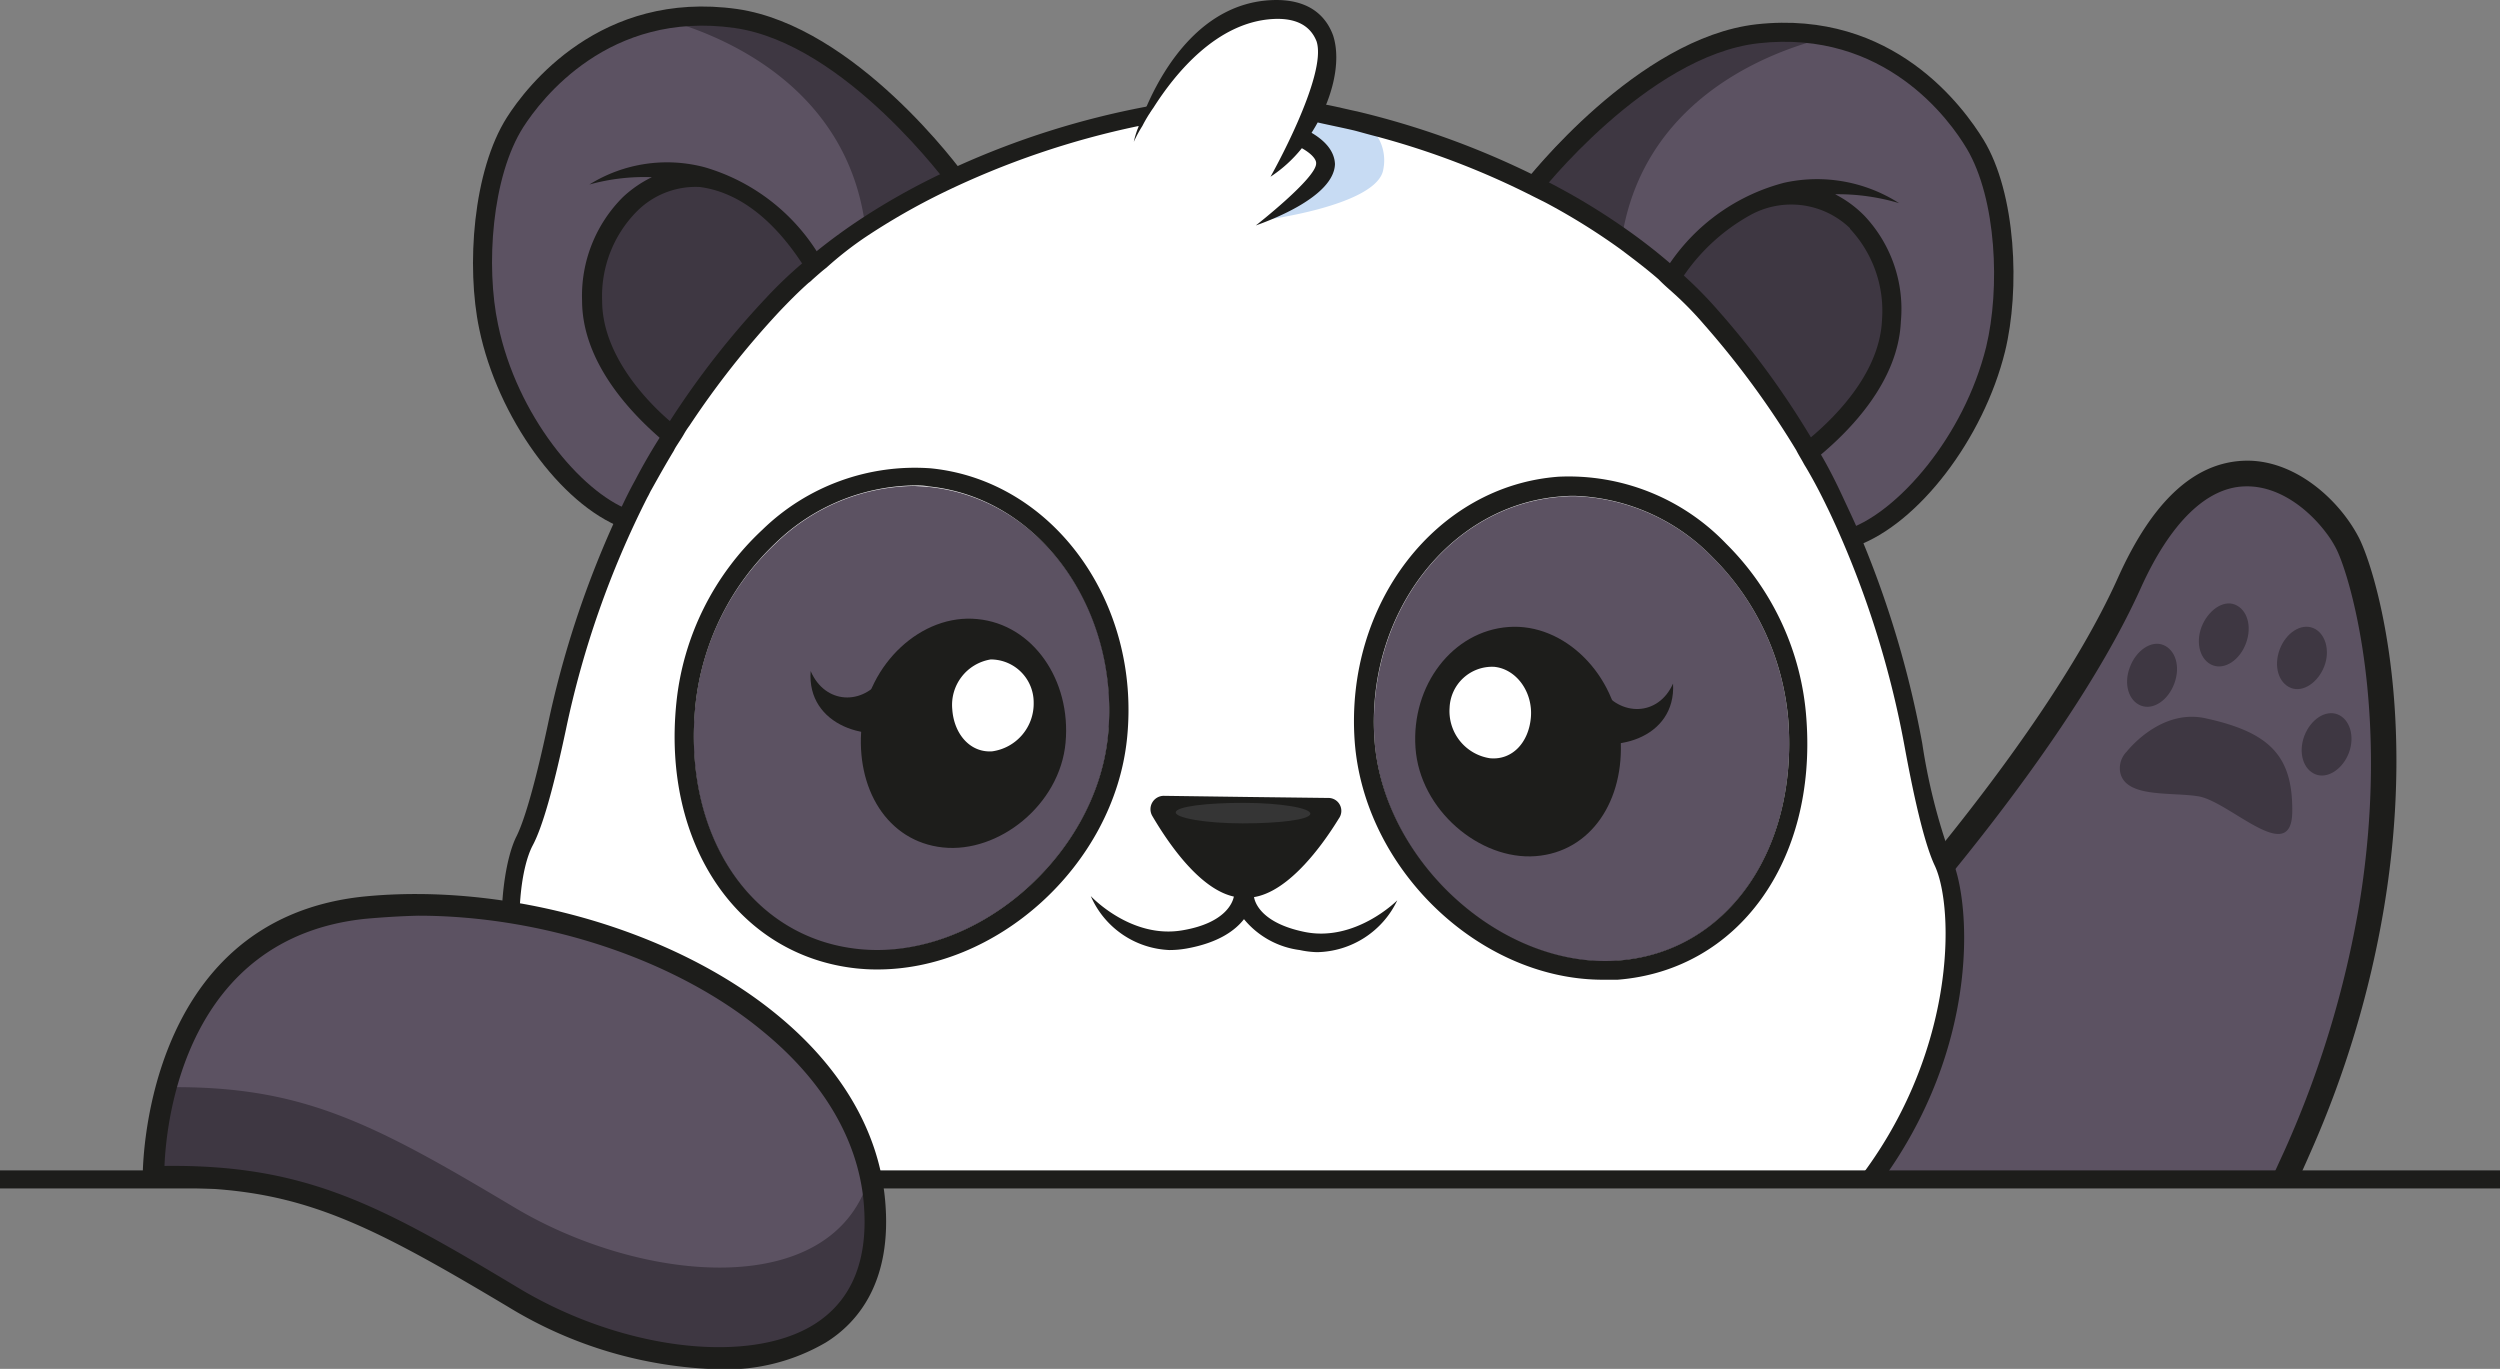<svg xmlns="http://www.w3.org/2000/svg" viewBox="0 0 224.2 122.76"><rect x="0" y="0" width="224.2" height="122.76" fill="#808080" stroke="none"/><defs><style>.cls-1{fill:#5c5262;}.cls-2{fill:#1d1d1b;}.cls-3{fill:#3e3742;}.cls-4{fill:#fff;}.cls-5{fill:#c7dbf3;}.cls-6{fill:#353535;}</style></defs><title>Asset 1panda</title><g id="Layer_2" data-name="Layer 2"><g id="Layer_1-2" data-name="Layer 1"><path class="cls-1" d="M169.77,82.19s14.07-16.65,14.16-16.84,8.52-15.94,8.8-16.37,5.78-6.25,6.25-6.25S206.13,44,206.13,44l6,9S214,62.39,214,63s-2.83,26.86-2.83,26.86l-6.53,15.43s-55.65,1.08-54.57,0S169.77,82.19,169.77,82.19Z"/><path class="cls-2" d="M213.8,81.39a91.23,91.23,0,0,1-6.54,21.83c-.47,1.08-.94,2.12-1.46,3.25h-2.44c.52-1.09,1-2.17,1.5-3.25a90.81,90.81,0,0,0,6.73-22.16c2.87-17.63-1-29.86-2.12-31.93-1.22-2.31-4.42-5.65-8.18-5.51-3.43.1-6.68,3.3-9.31,9.13-7.25,16.08-25.59,35.61-26.39,36.41l-1.65-1.56c.19-.19,18.91-20,26-35.79C193,45,196.73,41.51,201.2,41.32s8.46,3.38,10.25,6.72C212.77,50.4,216.86,63,213.8,81.39Z"/><path class="cls-3" d="M191,59.85c-.57,1.51-.1,3,1,3.43s2.44-.47,3-2,.09-3-1-3.44S191.55,58.35,191,59.85Z"/><path class="cls-3" d="M197.43,56.23c-.56,1.5-.09,3,1,3.43s2.45-.47,3-2,.09-3-1-3.44S198,54.77,197.43,56.23Z"/><path class="cls-3" d="M204.44,58.25c-.56,1.51-.09,3,1,3.44s2.44-.48,3-1.93.09-3-1-3.44S205,56.75,204.44,58.25Z"/><path class="cls-3" d="M206.65,66c-.56,1.51-.09,3,1,3.44s2.45-.47,3-1.93.09-3-1-3.44S207.22,64.51,206.65,66Z"/><path class="cls-3" d="M190.14,69.26a2.1,2.1,0,0,1,.57-1.84c1-1.22,3.71-3.76,7.1-3,5.83,1.27,7.81,3.44,7.76,8.38s-5.5-.8-8.33-1.37C194.8,71,190.61,71.61,190.14,69.26Z"/><path class="cls-1" d="M63.3,1.05C53,.91,47.44,8.3,45.89,10.74c-3,4.71-3.57,13.17-2.4,18.68,1.6,7.62,7,15.24,12.33,17.45L86.11,15.78c-1.5-2-10.21-13.13-20-14.54C65.13,1.15,64.19,1.1,63.3,1.05Z"/><path class="cls-3" d="M58.78,1.52c.1.14,19.62,3.72,19,22.82l8.28-8.52c-1.5-2-10.2-13.12-20-14.53A20,20,0,0,0,58.78,1.52Z"/><path class="cls-3" d="M63.2,15.45h0a11.67,11.67,0,0,0-6.92.14,12.76,12.76,0,0,1,2-.05h.51l1.74.09-1.55.76a10.43,10.43,0,0,0-2.58,1.78,12,12,0,0,0-3.53,9c0,5.31,4.23,9.74,6.72,12l1,.84L73.74,24.1c-.24-.37-.47-.8-.75-1.17A17.28,17.28,0,0,0,63.2,15.45Z"/><path class="cls-2" d="M73.22,22.5A17.84,17.84,0,0,0,63.2,15a13.18,13.18,0,0,0-10.35,1.55,18.43,18.43,0,0,1,5.61-.66,10.48,10.48,0,0,0-2.6,1.79,12.5,12.5,0,0,0-3.66,9.26c0,5.51,4.32,10,6.86,12.23a17.05,17.05,0,0,0,1.32,1.09c.28-.47.61-1,.89-1.46L60,37.7c-2.31-2-6-6.07-6-10.73a10.8,10.8,0,0,1,3.1-8,7.44,7.44,0,0,1,5.66-2.2c3.5.46,6.62,2.95,9.2,6.9a14.26,14.26,0,0,1,.9,1.46l0-.05c.42-.37.84-.75,1.27-1.08C73.83,23.44,73.5,23,73.22,22.5Z"/><path class="cls-2" d="M45.47,10.51c-3.06,4.8-3.67,13.4-2.49,19,1.64,7.9,7.29,15.71,12.84,17.83l.61-1.6c-4.33-1.65-10.07-8.47-11.76-16.61-1.13-5.26-.56-13.31,2.26-17.73C48.53,8.91,54.59.91,65.88,2.51c9.93,1.41,19.24,14.16,19.34,14.3l1.36-1c-.38-.56-9.83-13.45-20.46-15C53.84-.92,47.21,7.78,45.47,10.51Z"/><path class="cls-1" d="M159.77,2.51c-.89,0-1.83.05-2.82.14-9.78,1.08-18.86,12-20.41,13.93l29.35,32c5.41-2.07,11-9.45,12.79-17.07,1.32-5.46,1-14-1.88-18.77C175.39,10.23,170,2.65,159.77,2.51Z"/><path class="cls-3" d="M166.36,19.68a9.89,9.89,0,0,0-2.54-1.83l-1.55-.8h2.25a12.3,12.3,0,0,1,2,.14,11.91,11.91,0,0,0-6.92-.33h0a17.7,17.7,0,0,0-10,7.05c-.28.38-.51.76-.79,1.13l12.74,16.23c.28-.23.61-.47,1-.8,2.54-2.12,6.87-6.4,7.06-11.71A12,12,0,0,0,166.36,19.68Z"/><path class="cls-3" d="M157.56,2.65c-9.78,1.08-18.86,12-20.41,13.93l8,8.74c-.05-19.09,19.57-22.06,19.66-22.2A19.85,19.85,0,0,0,157.56,2.65Z"/><path class="cls-2" d="M167.2,19.35a10.06,10.06,0,0,0-2.63-1.93h0a19.18,19.18,0,0,1,5.74.8A13.64,13.64,0,0,0,160,16.39a17.86,17.86,0,0,0-10.26,7.24c-.33.47-.66.94-.94,1.41l1.27,1.13,0,0a14.56,14.56,0,0,1,.94-1.46,17.53,17.53,0,0,1,5.9-5.39,7.6,7.6,0,0,1,9,1.15l0,.05a10.78,10.78,0,0,1,2.87,8.14c-.19,4.66-4,8.56-6.4,10.58a17,17,0,0,1-1.36,1.09c.28.51.56,1,.85,1.5.33-.23.8-.61,1.36-1,2.59-2.17,7-6.54,7.24-12A12.18,12.18,0,0,0,167.2,19.35Z"/><path class="cls-2" d="M157.51,2.18C146.84,3.4,137,16,136.58,16.53l1.37,1C138,17.42,147.73,5,157.7,3.88c11.34-1.27,17.17,6.91,18.68,9.45,2.68,4.52,3,12.56,1.74,17.78-2,8.09-7.91,14.72-12.23,16.28l.56,1.59c5.6-2,11.43-9.64,13.36-17.45,1.36-5.55,1-14.2-1.93-19C176.14,9.71,169.84.82,157.51,2.18Z"/><path class="cls-4" d="M166.92,106.09c-.09.09-.19.23-.28.33s-.14.14-.19.23c.05-.09.14-.14.19-.23h-.33l-.23.14s.09-.09.09-.14H54.22c-.24-.28-.42-.52-.66-.8s-.56-.71-.8-1.08l0-.05h0c-6.39-8.66-9.4-18.82-6.11-29.07,1-2,2.12-6.68,2.91-10.25a91,91,0,0,1,5.88-18,1.69,1.69,0,0,1,.19-.38c.19-.38.38-.8.57-1.17a66.42,66.42,0,0,1,3.29-6.12l.23-.38a9.48,9.48,0,0,0,.66-1.08,60.53,60.53,0,0,1,12-13.83c.33-.28.66-.56,1-.84a.75.75,0,0,1,.33-.24c1.27-1,2.63-2,4-3a56.78,56.78,0,0,1,7.06-4.09c.38-.19.8-.38,1.22-.57a1.35,1.35,0,0,0,.38-.19,66.42,66.42,0,0,1,16.23-5c.14,0,.33,0,.47-.1.09-.23.23-.52.37-.8C105,6,108,1.29,113.53.86c6.31-.14,5.6,5,3.81,9.18l.76.14h.14c.14.05.28.05.42.09,1.27.24,2.63.57,4,.94a85.2,85.2,0,0,1,14,5.27l.8.38c.24.14.52.23.76.37a57.68,57.68,0,0,1,7.24,4.38,39.46,39.46,0,0,1,3.29,2.63,2.06,2.06,0,0,1,.33.33h0c.42.38.85.8,1.27,1.18a65.54,65.54,0,0,1,11.15,14.3c.14.28.33.56.47.84s.24.43.38.66c1.17,2.12,2.25,4.33,3.24,6.59a86.32,86.32,0,0,1,5.65,18.77c.65,3.57,1.64,8.28,2.58,10.34C176.8,87.7,173.51,97.72,166.92,106.09Z"/><path class="cls-5" d="M55.21,105.9c.28.19.61.33.94.52H54.31c-.23-.28-.47-.52-.66-.8s-.56-.71-.8-1.08l0-.05h0Q53.94,105.2,55.21,105.9Z"/><path class="cls-5" d="M166.92,106.09c-.09.09-.19.23-.28.33h-.33C166.55,106.32,166.73,106.18,166.92,106.09Z"/><path class="cls-5" d="M121.81,10.7,118,10.13l-1.74,2.31,2.12,1.17s.94,4.89-5.32,6.16c-.19.05,10.54-1.27,11-4.61A4.07,4.07,0,0,0,121.81,10.7Z"/><path class="cls-2" d="M117.62,11.91c1.83-2.86,2.72-6.32,1.93-8.74-.47-1.27-1.74-3.39-5.69-3.15-6,.37-9.41,5.83-11,9.45-.33.71-.57,1.37-.75,1.88a7.5,7.5,0,0,0-.43,1.37,11.39,11.39,0,0,1,.76-1.41,13.28,13.28,0,0,1,1-1.65c2-3.15,5.69-7.62,10.63-7.95,2.12-.14,3.44.57,4,2,1,3.06-4.13,12.14-4.13,12.14a12.09,12.09,0,0,0,2.81-2.56c.84.47,1.32,1,1.28,1.38,0,1.32-5.41,5.55-5.41,5.55,1.17-.42,7-2.54,7.1-5.5C119.68,13.68,119,12.72,117.62,11.91Z"/><path class="cls-2" d="M168.38,106.42h-1.74c0,.09-.14.14-.19.23.05-.09.14-.14.19-.23h-.33l-.23.14s.09-.09.09-.14c9.36-11.67,9.12-25,7.34-28.79-.8-1.69-1.7-5.22-2.68-10.54a85.94,85.94,0,0,0-6.17-19.89c-.28-.61-.56-1.23-.84-1.79-.57-1.18-1.18-2.35-1.88-3.53-.15-.23-.24-.42-.38-.66s-.33-.56-.47-.84a79,79,0,0,0-8.28-11.29A30.61,30.61,0,0,0,150,26.22c-.43-.38-.85-.75-1.22-1.13l-.05-.05c-1.08-.94-2.26-1.83-3.39-2.68a57.94,57.94,0,0,0-6.73-4.19l-1.12-.56a71.92,71.92,0,0,0-14-5.36c-.75-.19-1.41-.38-1.93-.52-.94-.23-2.82-.61-3.39-.75a.32.32,0,0,0-.18-.05l.14-.8.14-.89a4.59,4.59,0,0,1,.61.14c.8.14,2.12.47,2.82.61a75.22,75.22,0,0,1,15.62,5.6h0c.14,0,.28.14.42.19l1.13.56a58.58,58.58,0,0,1,6.73,4.05,51.16,51.16,0,0,1,4.09,3.15h0l1.27,1.13a36.92,36.92,0,0,1,3.1,3.15,76.43,76.43,0,0,1,8.33,11.38c.19.28.33.57.47.8s.28.47.38.66c.75,1.27,1.41,2.59,2,3.86.37.8.75,1.6,1.13,2.44l.42,1a3.77,3.77,0,0,1,.24.56h0a89.78,89.78,0,0,1,5.36,18.16,53.43,53.43,0,0,0,2.54,10.11C176.71,80.36,177.88,93.77,168.38,106.42Z"/><path class="cls-2" d="M103.33,9.66h0c-.19.33-.38.61-.57.89a4,4,0,0,0-.42.76.7.7,0,0,1-.28,0h0a75.37,75.37,0,0,0-17.41,5.93h0a59.85,59.85,0,0,0-7,4A31.37,31.37,0,0,0,74.12,24c-.43.33-.85.71-1.27,1.08a1.87,1.87,0,0,1-.33.28c-.9.8-1.74,1.65-2.59,2.54a78.72,78.72,0,0,0-8.09,10.26,7.24,7.24,0,0,0-.52.8h0c-.19.33-.38.61-.56.89s-.24.38-.33.57h0c-.71,1.17-1.37,2.35-2,3.48-.14.23-.23.47-.37.7a84.14,84.14,0,0,0-7.3,20.79c-1.12,5.27-2.11,8.8-3,10.45-2,3.85-2.54,17.92,7.39,30.15a1.14,1.14,0,0,0,.23.28c.05.09.14.14.19.24H53.42C42.88,93.06,44.48,78.62,46.32,75c.75-1.5,1.74-5,2.82-10.06A88.2,88.2,0,0,1,55,47h0c0-.14.14-.24.19-.38.18-.37.37-.8.56-1.17.38-.8.8-1.65,1.22-2.4.66-1.27,1.37-2.5,2.17-3.77h0l.23-.37c.24-.38.47-.71.66-1.08h0a76.08,76.08,0,0,1,8.66-11.1,38.22,38.22,0,0,1,3.19-3.06,9.62,9.62,0,0,1,1-.85,1.14,1.14,0,0,1,.28-.23h0a51,51,0,0,1,4.28-3.11,60.9,60.9,0,0,1,6.78-3.81h0c.42-.19.84-.37,1.22-.56a1.92,1.92,0,0,0,.38-.19h0a74.83,74.83,0,0,1,17-5.36l.47-.1v.19Z"/><path class="cls-1" d="M99.38,66.06c1.17-11.34-6-21.36-16.09-22.39-.43-.05-.85-.05-1.27-.09a18.14,18.14,0,0,0-12.47,5.17,23.22,23.22,0,0,0-7.19,14.44c-1.23,11.71,4.94,21,14.62,22,10.35,1,21.27-8.23,22.4-19.1Z"/><path class="cls-2" d="M101.07,66.25C102.34,54,94.44,43.1,83.48,42a19.6,19.6,0,0,0-15.1,5.5A24.61,24.61,0,0,0,60.66,63c-1.31,12.7,5.51,22.72,16.18,23.85.52.05,1.09.09,1.6.09,10.87.15,21.45-9.31,22.63-20.69ZM77,85.11c-9.68-1-15.85-10.25-14.62-22A23.38,23.38,0,0,1,69.55,48.7,18.28,18.28,0,0,1,82,43.53c.42,0,.84,0,1.27.09,10,1,17.21,11.1,16.09,22.39h0C98.25,76.93,87.33,86.19,77,85.11Z"/><path class="cls-2" d="M87.66,55.52c-5-.51-9.83,4-10.39,9.6S79.57,75.47,84.56,76s10.49-3.81,11-9.4S92.65,56,87.66,55.52Z"/><path class="cls-4" d="M88.84,59.14a4.13,4.13,0,0,0-3.44,4.47c.15,2.21,1.6,3.91,3.58,3.77A4.32,4.32,0,0,0,92.7,63,3.85,3.85,0,0,0,88.84,59.14Z"/><path class="cls-2" d="M72.7,60.18c-.37,4.89,5.27,6.68,9.13,4.94l-2.68-4.38C77.41,63.28,74,63.19,72.7,60.18Z"/><path class="cls-1" d="M153.61,50a18.1,18.1,0,0,0-12.32-5.5,10.7,10.7,0,0,0-1.27.05c-10.07.75-17.55,10.58-16.75,21.92h0c.8,10.91,11.38,20.5,21.83,19.7,9.73-.7,16.13-9.78,15.28-21.54A23.33,23.33,0,0,0,153.61,50Z"/><path class="cls-2" d="M154.79,48.75a19.54,19.54,0,0,0-15-6c-11,.8-19.19,11.43-18.3,23.75h0c.85,11.43,11.1,21.21,22,21.36.52,0,1.09,0,1.6,0C155.87,87,162.92,77.25,162,64.51A24.52,24.52,0,0,0,154.79,48.75ZM145.1,86.14c-10.4.76-21-8.84-21.83-19.7h0C122.42,55.1,130,45.27,140,44.52a10.7,10.7,0,0,1,1.27-.05A18.1,18.1,0,0,1,153.61,50a23.33,23.33,0,0,1,6.77,14.63C161.23,76.36,154.79,85.44,145.1,86.14Z"/><path class="cls-2" d="M135.27,56.23c-5,.37-8.71,5.22-8.33,10.82s5.79,10.11,10.77,9.73,8-5,7.62-10.63S140.3,55.85,135.27,56.23Z"/><path class="cls-4" d="M134,59.8a3.82,3.82,0,0,0-4,3.67A4.27,4.27,0,0,0,133.62,68c2,.19,3.48-1.41,3.67-3.67S136,60,134,59.8Z"/><path class="cls-2" d="M143.59,61.73,140.77,66c3.86,1.84,9.55.24,9.27-4.7C148.72,64.27,145.28,64.27,143.59,61.73Z"/><path class="cls-2" d="M119.08,71.56l-7.33-.09h0l-7.34-.1a1.2,1.2,0,0,0-1.08,1.79c1.6,2.73,4.84,7.43,8.28,7.34h0c3.43.19,6.82-4.42,8.46-7.1A1.16,1.16,0,0,0,119.08,71.56Z"/><path class="cls-6" d="M111.51,72c-3.34,0-6,.33-6.07.84s2.68,1,6,1,6-.33,6.07-.85S114.85,72,111.51,72Z"/><path class="cls-2" d="M116.92,83.56c-3.81-.8-4.42-2.64-4.47-3.2v-.14h-1.79v.14c-.09.56-.75,2.4-4.56,3.06-4.66.84-8.28-3.06-8.28-3.06a8.05,8.05,0,0,0,7.06,4.84,8.82,8.82,0,0,0,1.55-.14c2.82-.51,4.33-1.6,5.13-2.63a7.75,7.75,0,0,0,5,2.77,8.31,8.31,0,0,0,1.55.19,8.13,8.13,0,0,0,7.2-4.65S121.53,84.55,116.92,83.56Z"/><rect class="cls-2" y="104.96" width="224.2" height="1.62"/><path class="cls-1" d="M13.75,105.59s-.33-22.11,18.91-24.13,44,8.61,45.72,26.15-19,16.7-32.32,8.8S26.59,105.26,13.75,105.59Z"/><path class="cls-3" d="M46.11,108.27c11.57,6.92,28.88,8.47,31.94-3,.14.75.28,1.5.38,2.3,1.69,17.55-19.05,16.7-32.32,8.8S26.64,105.26,13.8,105.59A32.4,32.4,0,0,1,15,97.5C27,97.36,33.27,100.6,46.11,108.27Z"/><path class="cls-2" d="M45.59,117.21c-13.64-8.14-19.52-11-31.79-10.68l-1,0v-1c0-.24-.14-23,19.75-25.12C45.45,79.11,60.36,83.34,69.68,91c5.74,4.7,9.12,10.44,9.69,16.56.7,7.43-2.5,11.1-5.32,12.84a17.72,17.72,0,0,1-9.55,2.4A38.11,38.11,0,0,1,45.59,117.21ZM32.75,82.4c-16.09,1.69-17.83,18-18,22.16,12.7-.15,19.38,3.52,31.84,11,9.22,5.51,20.6,6.87,26.44,3.2,3.43-2.16,4.89-5.88,4.42-11-.52-5.6-3.67-10.87-9-15.24C60.6,86,48.65,82.12,37.5,82.12,35.9,82.16,34.3,82.26,32.75,82.4Z"/></g></g></svg>